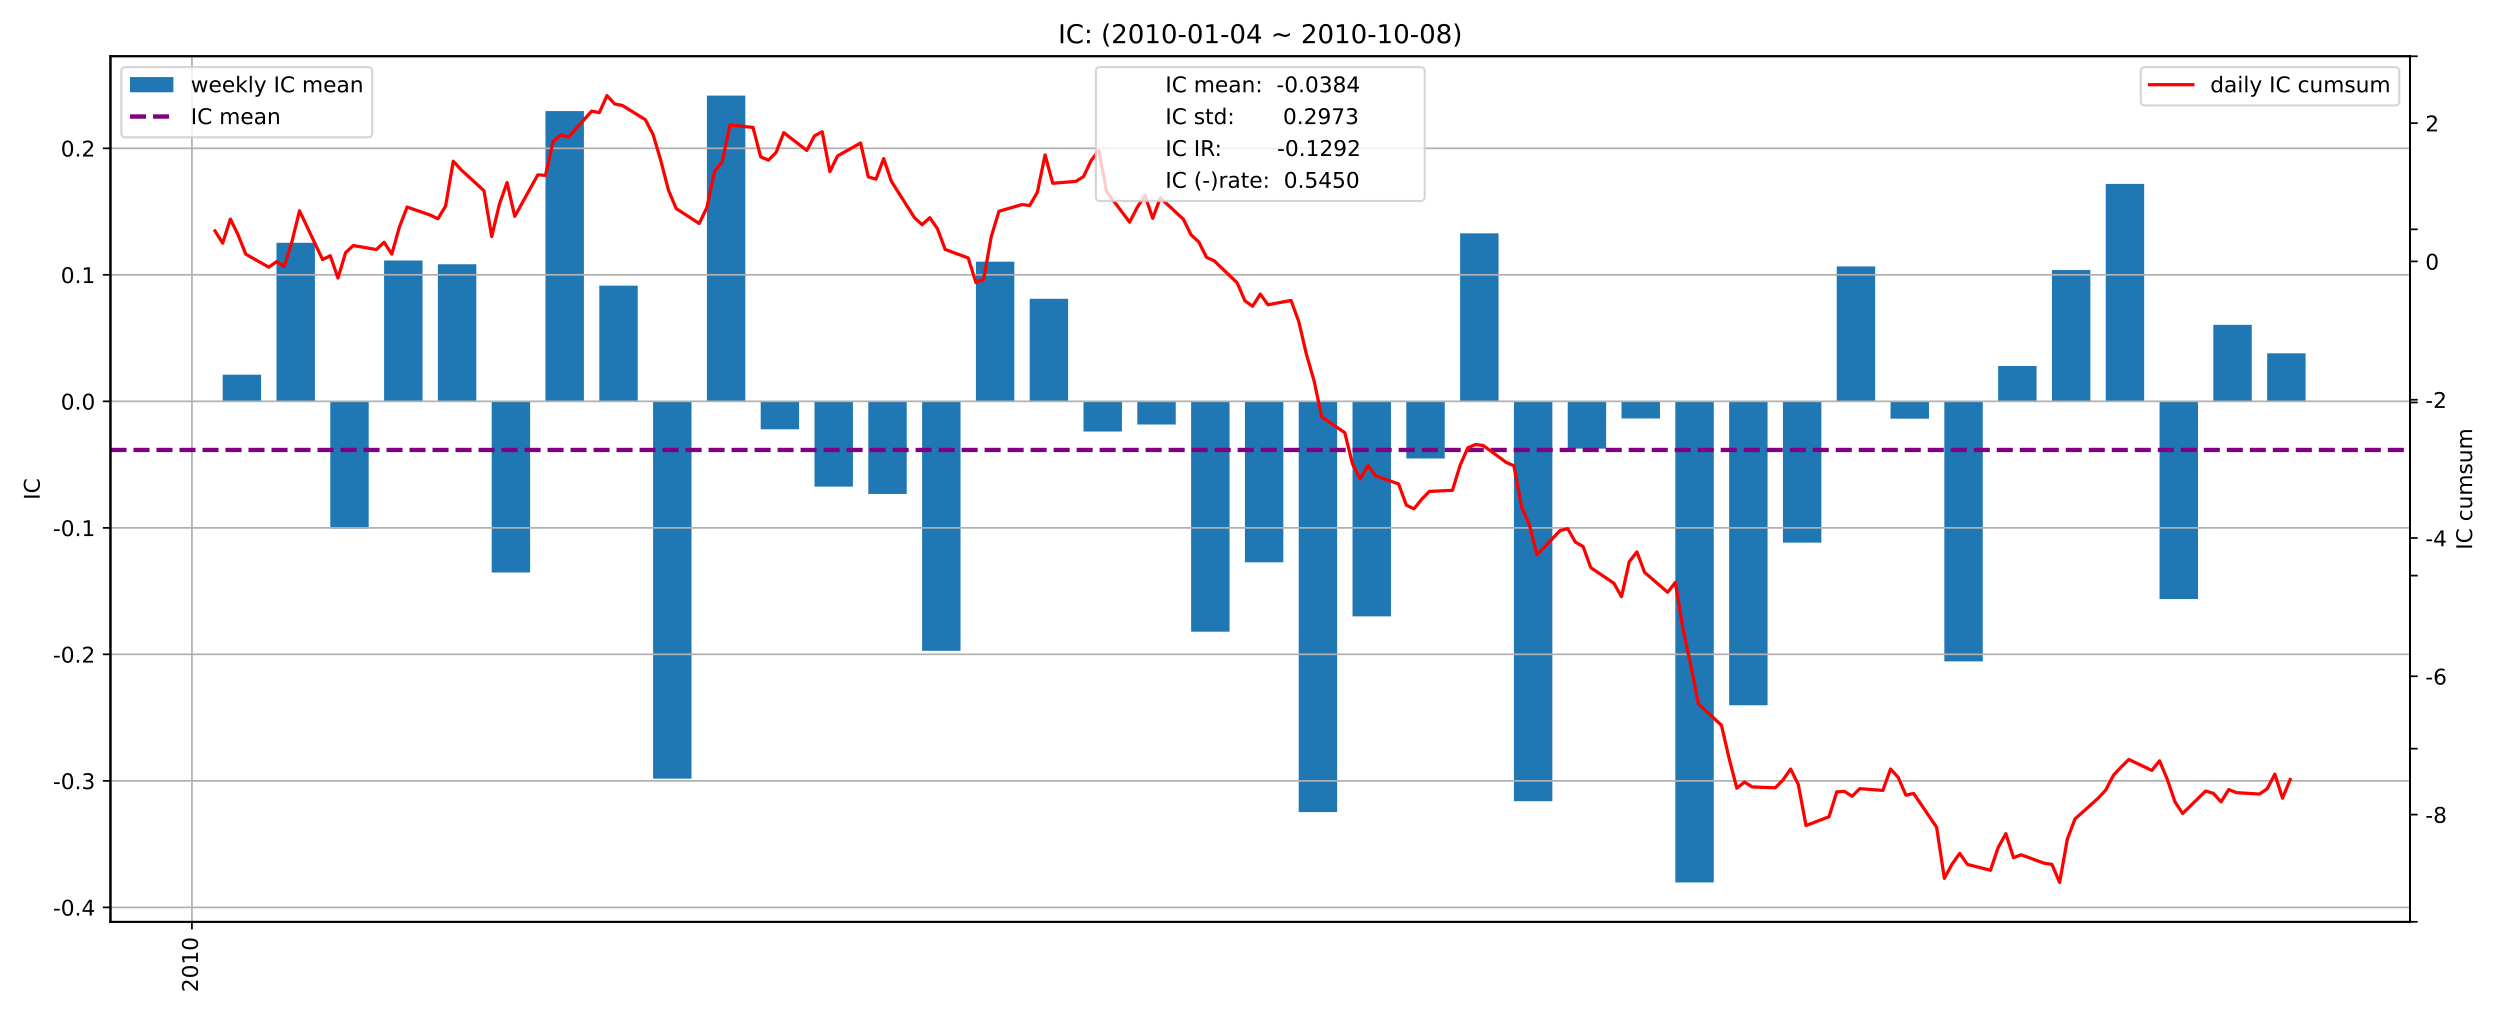 <?xml version="1.0" encoding="utf-8" standalone="no"?>
<!DOCTYPE svg PUBLIC "-//W3C//DTD SVG 1.1//EN"
  "http://www.w3.org/Graphics/SVG/1.1/DTD/svg11.dtd">
<!-- Created with matplotlib (https://matplotlib.org/) -->
<svg height="468pt" version="1.1" viewBox="0 0 1152 468" width="1152pt" xmlns="http://www.w3.org/2000/svg" xmlns:xlink="http://www.w3.org/1999/xlink">
 <defs>
  <style type="text/css">*{stroke-linecap:butt;stroke-linejoin:round;}</style>
 </defs>
 <g id="figure_1">
  <g id="patch_1">
   <path d="M 0 468 
L 1152 468 
L 1152 0 
L 0 0 
z
" style="fill:#ffffff;"/>
  </g>
  <g id="axes_1">
   <g id="patch_2">
    <path d="M 50.9 424.76 
L 1110.58 424.76 
L 1110.58 25.92 
L 50.9 25.92 
z
" style="fill:#ffffff;"/>
   </g>
   <g id="patch_3">
    <path clip-path="url(#p97eb5b0ac3)" d="M 120.318 184.936 
L 102.609 184.936 
L 102.609 172.659 
L 120.318 172.659 
z
" style="fill:#1f77b4;"/>
   </g>
   <g id="patch_4">
    <path clip-path="url(#p97eb5b0ac3)" d="M 145.11 184.936 
L 127.401 184.936 
L 127.401 111.87 
L 145.11 111.87 
z
" style="fill:#1f77b4;"/>
   </g>
   <g id="patch_5">
    <path clip-path="url(#p97eb5b0ac3)" d="M 169.901 184.936 
L 152.193 184.936 
L 152.193 243.511 
L 169.901 243.511 
z
" style="fill:#1f77b4;"/>
   </g>
   <g id="patch_6">
    <path clip-path="url(#p97eb5b0ac3)" d="M 194.693 184.936 
L 176.985 184.936 
L 176.985 120.041 
L 194.693 120.041 
z
" style="fill:#1f77b4;"/>
   </g>
   <g id="patch_7">
    <path clip-path="url(#p97eb5b0ac3)" d="M 219.485 184.936 
L 201.777 184.936 
L 201.777 121.772 
L 219.485 121.772 
z
" style="fill:#1f77b4;"/>
   </g>
   <g id="patch_8">
    <path clip-path="url(#p97eb5b0ac3)" d="M 244.277 184.936 
L 226.569 184.936 
L 226.569 263.806 
L 244.277 263.806 
z
" style="fill:#1f77b4;"/>
   </g>
   <g id="patch_9">
    <path clip-path="url(#p97eb5b0ac3)" d="M 269.069 184.936 
L 251.361 184.936 
L 251.361 51.189 
L 269.069 51.189 
z
" style="fill:#1f77b4;"/>
   </g>
   <g id="patch_10">
    <path clip-path="url(#p97eb5b0ac3)" d="M 293.861 184.936 
L 276.153 184.936 
L 276.153 131.631 
L 293.861 131.631 
z
" style="fill:#1f77b4;"/>
   </g>
   <g id="patch_11">
    <path clip-path="url(#p97eb5b0ac3)" d="M 318.653 184.936 
L 300.945 184.936 
L 300.945 358.804 
L 318.653 358.804 
z
" style="fill:#1f77b4;"/>
   </g>
   <g id="patch_12">
    <path clip-path="url(#p97eb5b0ac3)" d="M 343.445 184.936 
L 325.737 184.936 
L 325.737 44.049 
L 343.445 44.049 
z
" style="fill:#1f77b4;"/>
   </g>
   <g id="patch_13">
    <path clip-path="url(#p97eb5b0ac3)" d="M 368.237 184.936 
L 350.529 184.936 
L 350.529 197.827 
L 368.237 197.827 
z
" style="fill:#1f77b4;"/>
   </g>
   <g id="patch_14">
    <path clip-path="url(#p97eb5b0ac3)" d="M 393.029 184.936 
L 375.321 184.936 
L 375.321 224.232 
L 393.029 224.232 
z
" style="fill:#1f77b4;"/>
   </g>
   <g id="patch_15">
    <path clip-path="url(#p97eb5b0ac3)" d="M 417.821 184.936 
L 400.113 184.936 
L 400.113 227.617 
L 417.821 227.617 
z
" style="fill:#1f77b4;"/>
   </g>
   <g id="patch_16">
    <path clip-path="url(#p97eb5b0ac3)" d="M 442.613 184.936 
L 424.905 184.936 
L 424.905 299.898 
L 442.613 299.898 
z
" style="fill:#1f77b4;"/>
   </g>
   <g id="patch_17">
    <path clip-path="url(#p97eb5b0ac3)" d="M 467.405 184.936 
L 449.697 184.936 
L 449.697 120.578 
L 467.405 120.578 
z
" style="fill:#1f77b4;"/>
   </g>
   <g id="patch_18">
    <path clip-path="url(#p97eb5b0ac3)" d="M 492.197 184.936 
L 474.489 184.936 
L 474.489 137.675 
L 492.197 137.675 
z
" style="fill:#1f77b4;"/>
   </g>
   <g id="patch_19">
    <path clip-path="url(#p97eb5b0ac3)" d="M 516.989 184.936 
L 499.281 184.936 
L 499.281 198.848 
L 516.989 198.848 
z
" style="fill:#1f77b4;"/>
   </g>
   <g id="patch_20">
    <path clip-path="url(#p97eb5b0ac3)" d="M 541.781 184.936 
L 524.073 184.936 
L 524.073 195.608 
L 541.781 195.608 
z
" style="fill:#1f77b4;"/>
   </g>
   <g id="patch_21">
    <path clip-path="url(#p97eb5b0ac3)" d="M 566.573 184.936 
L 548.865 184.936 
L 548.865 291.085 
L 566.573 291.085 
z
" style="fill:#1f77b4;"/>
   </g>
   <g id="patch_22">
    <path clip-path="url(#p97eb5b0ac3)" d="M 591.365 184.936 
L 573.657 184.936 
L 573.657 259.104 
L 591.365 259.104 
z
" style="fill:#1f77b4;"/>
   </g>
   <g id="patch_23">
    <path clip-path="url(#p97eb5b0ac3)" d="M 616.157 184.936 
L 598.449 184.936 
L 598.449 374.206 
L 616.157 374.206 
z
" style="fill:#1f77b4;"/>
   </g>
   <g id="patch_24">
    <path clip-path="url(#p97eb5b0ac3)" d="M 640.949 184.936 
L 623.241 184.936 
L 623.241 284.025 
L 640.949 284.025 
z
" style="fill:#1f77b4;"/>
   </g>
   <g id="patch_25">
    <path clip-path="url(#p97eb5b0ac3)" d="M 665.741 184.936 
L 648.033 184.936 
L 648.033 211.272 
L 665.741 211.272 
z
" style="fill:#1f77b4;"/>
   </g>
   <g id="patch_26">
    <path clip-path="url(#p97eb5b0ac3)" d="M 690.533 184.936 
L 672.824 184.936 
L 672.824 107.521 
L 690.533 107.521 
z
" style="fill:#1f77b4;"/>
   </g>
   <g id="patch_27">
    <path clip-path="url(#p97eb5b0ac3)" d="M 715.325 184.936 
L 697.616 184.936 
L 697.616 369.194 
L 715.325 369.194 
z
" style="fill:#1f77b4;"/>
   </g>
   <g id="patch_28">
    <path clip-path="url(#p97eb5b0ac3)" d="M 740.117 184.936 
L 722.408 184.936 
L 722.408 206.725 
L 740.117 206.725 
z
" style="fill:#1f77b4;"/>
   </g>
   <g id="patch_29">
    <path clip-path="url(#p97eb5b0ac3)" d="M 764.909 184.936 
L 747.2 184.936 
L 747.2 192.835 
L 764.909 192.835 
z
" style="fill:#1f77b4;"/>
   </g>
   <g id="patch_30">
    <path clip-path="url(#p97eb5b0ac3)" d="M 789.701 184.936 
L 771.992 184.936 
L 771.992 406.631 
L 789.701 406.631 
z
" style="fill:#1f77b4;"/>
   </g>
   <g id="patch_31">
    <path clip-path="url(#p97eb5b0ac3)" d="M 814.493 184.936 
L 796.784 184.936 
L 796.784 324.985 
L 814.493 324.985 
z
" style="fill:#1f77b4;"/>
   </g>
   <g id="patch_32">
    <path clip-path="url(#p97eb5b0ac3)" d="M 839.285 184.936 
L 821.576 184.936 
L 821.576 250.039 
L 839.285 250.039 
z
" style="fill:#1f77b4;"/>
   </g>
   <g id="patch_33">
    <path clip-path="url(#p97eb5b0ac3)" d="M 864.077 184.936 
L 846.368 184.936 
L 846.368 122.764 
L 864.077 122.764 
z
" style="fill:#1f77b4;"/>
   </g>
   <g id="patch_34">
    <path clip-path="url(#p97eb5b0ac3)" d="M 888.869 184.936 
L 871.16 184.936 
L 871.16 192.921 
L 888.869 192.921 
z
" style="fill:#1f77b4;"/>
   </g>
   <g id="patch_35">
    <path clip-path="url(#p97eb5b0ac3)" d="M 913.661 184.936 
L 895.952 184.936 
L 895.952 304.764 
L 913.661 304.764 
z
" style="fill:#1f77b4;"/>
   </g>
   <g id="patch_36">
    <path clip-path="url(#p97eb5b0ac3)" d="M 938.453 184.936 
L 920.744 184.936 
L 920.744 168.657 
L 938.453 168.657 
z
" style="fill:#1f77b4;"/>
   </g>
   <g id="patch_37">
    <path clip-path="url(#p97eb5b0ac3)" d="M 963.245 184.936 
L 945.536 184.936 
L 945.536 124.438 
L 963.245 124.438 
z
" style="fill:#1f77b4;"/>
   </g>
   <g id="patch_38">
    <path clip-path="url(#p97eb5b0ac3)" d="M 988.037 184.936 
L 970.328 184.936 
L 970.328 84.745 
L 988.037 84.745 
z
" style="fill:#1f77b4;"/>
   </g>
   <g id="patch_39">
    <path clip-path="url(#p97eb5b0ac3)" d="M 1012.829 184.936 
L 995.12 184.936 
L 995.12 276.047 
L 1012.829 276.047 
z
" style="fill:#1f77b4;"/>
   </g>
   <g id="patch_40">
    <path clip-path="url(#p97eb5b0ac3)" d="M 1037.621 184.936 
L 1019.912 184.936 
L 1019.912 149.686 
L 1037.621 149.686 
z
" style="fill:#1f77b4;"/>
   </g>
   <g id="patch_41">
    <path clip-path="url(#p97eb5b0ac3)" d="M 1062.413 184.936 
L 1044.704 184.936 
L 1044.704 162.81 
L 1062.413 162.81 
z
" style="fill:#1f77b4;"/>
   </g>
   <g id="patch_42">
    <path clip-path="url(#p97eb5b0ac3)" d="M 0 0 
z
" style="fill:#1f77b4;"/>
   </g>
   <g id="matplotlib.axis_1">
    <g id="xtick_1">
     <g id="line2d_1">
      <path clip-path="url(#p97eb5b0ac3)" d="M 88.442 424.76 
L 88.442 25.92 
" style="fill:none;stroke:#b0b0b0;stroke-linecap:square;stroke-width:0.8;"/>
     </g>
     <g id="line2d_2">
      <defs>
       <path d="M 0 0 
L 0 3.5 
" id="m6036a6a025" style="stroke:#000000;stroke-width:0.8;"/>
      </defs>
      <g>
       <use style="stroke:#000000;stroke-width:0.8;" x="88.442" xlink:href="#m6036a6a025" y="424.76"/>
      </g>
     </g>
     <g id="text_1">
      <!-- 2010 -->
      <g transform="translate(91.202 457.21)rotate(-90)scale(0.1 -0.1)">
       <defs>
        <path d="M 19.188 8.297 
L 53.609 8.297 
L 53.609 0 
L 7.328 0 
L 7.328 8.297 
Q 12.938 14.109 22.625 23.891 
Q 32.328 33.688 34.812 36.531 
Q 39.547 41.844 41.422 45.531 
Q 43.312 49.219 43.312 52.781 
Q 43.312 58.594 39.234 62.25 
Q 35.156 65.922 28.609 65.922 
Q 23.969 65.922 18.812 64.312 
Q 13.672 62.703 7.812 59.422 
L 7.812 69.391 
Q 13.766 71.781 18.938 73 
Q 24.125 74.219 28.422 74.219 
Q 39.75 74.219 46.484 68.547 
Q 53.219 62.891 53.219 53.422 
Q 53.219 48.922 51.531 44.891 
Q 49.859 40.875 45.406 35.406 
Q 44.188 33.984 37.641 27.219 
Q 31.109 20.453 19.188 8.297 
z
" id="DejaVuSans-50"/>
        <path d="M 31.781 66.406 
Q 24.172 66.406 20.328 58.906 
Q 16.5 51.422 16.5 36.375 
Q 16.5 21.391 20.328 13.891 
Q 24.172 6.391 31.781 6.391 
Q 39.453 6.391 43.281 13.891 
Q 47.125 21.391 47.125 36.375 
Q 47.125 51.422 43.281 58.906 
Q 39.453 66.406 31.781 66.406 
z
M 31.781 74.219 
Q 44.047 74.219 50.516 64.516 
Q 56.984 54.828 56.984 36.375 
Q 56.984 17.969 50.516 8.266 
Q 44.047 -1.422 31.781 -1.422 
Q 19.531 -1.422 13.062 8.266 
Q 6.594 17.969 6.594 36.375 
Q 6.594 54.828 13.062 64.516 
Q 19.531 74.219 31.781 74.219 
z
" id="DejaVuSans-48"/>
        <path d="M 12.406 8.297 
L 28.516 8.297 
L 28.516 63.922 
L 10.984 60.406 
L 10.984 69.391 
L 28.422 72.906 
L 38.281 72.906 
L 38.281 8.297 
L 54.391 8.297 
L 54.391 0 
L 12.406 0 
z
" id="DejaVuSans-49"/>
       </defs>
       <use xlink:href="#DejaVuSans-50"/>
       <use x="63.623" xlink:href="#DejaVuSans-48"/>
       <use x="127.246" xlink:href="#DejaVuSans-49"/>
       <use x="190.869" xlink:href="#DejaVuSans-48"/>
      </g>
     </g>
    </g>
   </g>
   <g id="matplotlib.axis_2">
    <g id="ytick_1">
     <g id="line2d_3">
      <path clip-path="url(#p97eb5b0ac3)" d="M 50.9 418.121 
L 1110.58 418.121 
" style="fill:none;stroke:#b0b0b0;stroke-linecap:square;stroke-width:0.8;"/>
     </g>
     <g id="line2d_4">
      <defs>
       <path d="M 0 0 
L -3.5 0 
" id="m0043527ade" style="stroke:#000000;stroke-width:0.8;"/>
      </defs>
      <g>
       <use style="stroke:#000000;stroke-width:0.8;" x="50.9" xlink:href="#m0043527ade" y="418.121"/>
      </g>
     </g>
     <g id="text_2">
      <!-- -0.4 -->
      <g transform="translate(24.389 421.92)scale(0.1 -0.1)">
       <defs>
        <path d="M 4.891 31.391 
L 31.203 31.391 
L 31.203 23.391 
L 4.891 23.391 
z
" id="DejaVuSans-45"/>
        <path d="M 10.688 12.406 
L 21 12.406 
L 21 0 
L 10.688 0 
z
" id="DejaVuSans-46"/>
        <path d="M 37.797 64.312 
L 12.891 25.391 
L 37.797 25.391 
z
M 35.203 72.906 
L 47.609 72.906 
L 47.609 25.391 
L 58.016 25.391 
L 58.016 17.188 
L 47.609 17.188 
L 47.609 0 
L 37.797 0 
L 37.797 17.188 
L 4.891 17.188 
L 4.891 26.703 
z
" id="DejaVuSans-52"/>
       </defs>
       <use xlink:href="#DejaVuSans-45"/>
       <use x="36.084" xlink:href="#DejaVuSans-48"/>
       <use x="99.707" xlink:href="#DejaVuSans-46"/>
       <use x="131.494" xlink:href="#DejaVuSans-52"/>
      </g>
     </g>
    </g>
    <g id="ytick_2">
     <g id="line2d_5">
      <path clip-path="url(#p97eb5b0ac3)" d="M 50.9 359.825 
L 1110.58 359.825 
" style="fill:none;stroke:#b0b0b0;stroke-linecap:square;stroke-width:0.8;"/>
     </g>
     <g id="line2d_6">
      <g>
       <use style="stroke:#000000;stroke-width:0.8;" x="50.9" xlink:href="#m0043527ade" y="359.825"/>
      </g>
     </g>
     <g id="text_3">
      <!-- -0.3 -->
      <g transform="translate(24.389 363.624)scale(0.1 -0.1)">
       <defs>
        <path d="M 40.578 39.312 
Q 47.656 37.797 51.625 33 
Q 55.609 28.219 55.609 21.188 
Q 55.609 10.406 48.188 4.484 
Q 40.766 -1.422 27.094 -1.422 
Q 22.516 -1.422 17.656 -0.516 
Q 12.797 0.391 7.625 2.203 
L 7.625 11.719 
Q 11.719 9.328 16.594 8.109 
Q 21.484 6.891 26.812 6.891 
Q 36.078 6.891 40.938 10.547 
Q 45.797 14.203 45.797 21.188 
Q 45.797 27.641 41.281 31.266 
Q 36.766 34.906 28.719 34.906 
L 20.219 34.906 
L 20.219 43.016 
L 29.109 43.016 
Q 36.375 43.016 40.234 45.922 
Q 44.094 48.828 44.094 54.297 
Q 44.094 59.906 40.109 62.906 
Q 36.141 65.922 28.719 65.922 
Q 24.656 65.922 20.016 65.031 
Q 15.375 64.156 9.812 62.312 
L 9.812 71.094 
Q 15.438 72.656 20.344 73.438 
Q 25.25 74.219 29.594 74.219 
Q 40.828 74.219 47.359 69.109 
Q 53.906 64.016 53.906 55.328 
Q 53.906 49.266 50.438 45.094 
Q 46.969 40.922 40.578 39.312 
z
" id="DejaVuSans-51"/>
       </defs>
       <use xlink:href="#DejaVuSans-45"/>
       <use x="36.084" xlink:href="#DejaVuSans-48"/>
       <use x="99.707" xlink:href="#DejaVuSans-46"/>
       <use x="131.494" xlink:href="#DejaVuSans-51"/>
      </g>
     </g>
    </g>
    <g id="ytick_3">
     <g id="line2d_7">
      <path clip-path="url(#p97eb5b0ac3)" d="M 50.9 301.528 
L 1110.58 301.528 
" style="fill:none;stroke:#b0b0b0;stroke-linecap:square;stroke-width:0.8;"/>
     </g>
     <g id="line2d_8">
      <g>
       <use style="stroke:#000000;stroke-width:0.8;" x="50.9" xlink:href="#m0043527ade" y="301.528"/>
      </g>
     </g>
     <g id="text_4">
      <!-- -0.2 -->
      <g transform="translate(24.389 305.328)scale(0.1 -0.1)">
       <use xlink:href="#DejaVuSans-45"/>
       <use x="36.084" xlink:href="#DejaVuSans-48"/>
       <use x="99.707" xlink:href="#DejaVuSans-46"/>
       <use x="131.494" xlink:href="#DejaVuSans-50"/>
      </g>
     </g>
    </g>
    <g id="ytick_4">
     <g id="line2d_9">
      <path clip-path="url(#p97eb5b0ac3)" d="M 50.9 243.232 
L 1110.58 243.232 
" style="fill:none;stroke:#b0b0b0;stroke-linecap:square;stroke-width:0.8;"/>
     </g>
     <g id="line2d_10">
      <g>
       <use style="stroke:#000000;stroke-width:0.8;" x="50.9" xlink:href="#m0043527ade" y="243.232"/>
      </g>
     </g>
     <g id="text_5">
      <!-- -0.1 -->
      <g transform="translate(24.389 247.031)scale(0.1 -0.1)">
       <use xlink:href="#DejaVuSans-45"/>
       <use x="36.084" xlink:href="#DejaVuSans-48"/>
       <use x="99.707" xlink:href="#DejaVuSans-46"/>
       <use x="131.494" xlink:href="#DejaVuSans-49"/>
      </g>
     </g>
    </g>
    <g id="ytick_5">
     <g id="line2d_11">
      <path clip-path="url(#p97eb5b0ac3)" d="M 50.9 184.936 
L 1110.58 184.936 
" style="fill:none;stroke:#b0b0b0;stroke-linecap:square;stroke-width:0.8;"/>
     </g>
     <g id="line2d_12">
      <g>
       <use style="stroke:#000000;stroke-width:0.8;" x="50.9" xlink:href="#m0043527ade" y="184.936"/>
      </g>
     </g>
     <g id="text_6">
      <!-- 0.0 -->
      <g transform="translate(27.997 188.735)scale(0.1 -0.1)">
       <use xlink:href="#DejaVuSans-48"/>
       <use x="63.623" xlink:href="#DejaVuSans-46"/>
       <use x="95.41" xlink:href="#DejaVuSans-48"/>
      </g>
     </g>
    </g>
    <g id="ytick_6">
     <g id="line2d_13">
      <path clip-path="url(#p97eb5b0ac3)" d="M 50.9 126.639 
L 1110.58 126.639 
" style="fill:none;stroke:#b0b0b0;stroke-linecap:square;stroke-width:0.8;"/>
     </g>
     <g id="line2d_14">
      <g>
       <use style="stroke:#000000;stroke-width:0.8;" x="50.9" xlink:href="#m0043527ade" y="126.639"/>
      </g>
     </g>
     <g id="text_7">
      <!-- 0.1 -->
      <g transform="translate(27.997 130.439)scale(0.1 -0.1)">
       <use xlink:href="#DejaVuSans-48"/>
       <use x="63.623" xlink:href="#DejaVuSans-46"/>
       <use x="95.41" xlink:href="#DejaVuSans-49"/>
      </g>
     </g>
    </g>
    <g id="ytick_7">
     <g id="line2d_15">
      <path clip-path="url(#p97eb5b0ac3)" d="M 50.9 68.343 
L 1110.58 68.343 
" style="fill:none;stroke:#b0b0b0;stroke-linecap:square;stroke-width:0.8;"/>
     </g>
     <g id="line2d_16">
      <g>
       <use style="stroke:#000000;stroke-width:0.8;" x="50.9" xlink:href="#m0043527ade" y="68.343"/>
      </g>
     </g>
     <g id="text_8">
      <!-- 0.2 -->
      <g transform="translate(27.997 72.142)scale(0.1 -0.1)">
       <use xlink:href="#DejaVuSans-48"/>
       <use x="63.623" xlink:href="#DejaVuSans-46"/>
       <use x="95.41" xlink:href="#DejaVuSans-50"/>
      </g>
     </g>
    </g>
    <g id="text_9">
     <!-- IC -->
     <g transform="translate(18.309 230.306)rotate(-90)scale(0.1 -0.1)">
      <defs>
       <path d="M 9.812 72.906 
L 19.672 72.906 
L 19.672 0 
L 9.812 0 
z
" id="DejaVuSans-73"/>
       <path d="M 64.406 67.281 
L 64.406 56.891 
Q 59.422 61.531 53.781 63.812 
Q 48.141 66.109 41.797 66.109 
Q 29.297 66.109 22.656 58.469 
Q 16.016 50.828 16.016 36.375 
Q 16.016 21.969 22.656 14.328 
Q 29.297 6.688 41.797 6.688 
Q 48.141 6.688 53.781 8.984 
Q 59.422 11.281 64.406 15.922 
L 64.406 5.609 
Q 59.234 2.094 53.438 0.328 
Q 47.656 -1.422 41.219 -1.422 
Q 24.656 -1.422 15.125 8.703 
Q 5.609 18.844 5.609 36.375 
Q 5.609 53.953 15.125 64.078 
Q 24.656 74.219 41.219 74.219 
Q 47.75 74.219 53.531 72.484 
Q 59.328 70.75 64.406 67.281 
z
" id="DejaVuSans-67"/>
      </defs>
      <use xlink:href="#DejaVuSans-73"/>
      <use x="29.492" xlink:href="#DejaVuSans-67"/>
     </g>
    </g>
   </g>
   <g id="line2d_17">
    <path clip-path="url(#p97eb5b0ac3)" d="M 50.9 207.335 
L 1110.58 207.335 
" style="fill:none;stroke:#800080;stroke-dasharray:7.4,3.2;stroke-dashoffset:0;stroke-width:2;"/>
   </g>
   <g id="patch_43">
    <path d="M 50.9 424.76 
L 50.9 25.92 
" style="fill:none;stroke:#000000;stroke-linecap:square;stroke-linejoin:miter;stroke-width:0.8;"/>
   </g>
   <g id="patch_44">
    <path d="M 1110.58 424.76 
L 1110.58 25.92 
" style="fill:none;stroke:#000000;stroke-linecap:square;stroke-linejoin:miter;stroke-width:0.8;"/>
   </g>
   <g id="patch_45">
    <path d="M 50.9 424.76 
L 1110.58 424.76 
" style="fill:none;stroke:#000000;stroke-linecap:square;stroke-linejoin:miter;stroke-width:0.8;"/>
   </g>
   <g id="patch_46">
    <path d="M 50.9 25.92 
L 1110.58 25.92 
" style="fill:none;stroke:#000000;stroke-linecap:square;stroke-linejoin:miter;stroke-width:0.8;"/>
   </g>
   <g id="legend_1">
    <g id="patch_47">
     <path d="M 57.9 63.276 
L 169.52 63.276 
Q 171.52 63.276 171.52 61.276 
L 171.52 32.92 
Q 171.52 30.92 169.52 30.92 
L 57.9 30.92 
Q 55.9 30.92 55.9 32.92 
L 55.9 61.276 
Q 55.9 63.276 57.9 63.276 
z
" style="fill:#ffffff;opacity:0.8;stroke:#cccccc;stroke-linejoin:miter;"/>
    </g>
    <g id="patch_48">
     <path d="M 59.9 42.518 
L 79.9 42.518 
L 79.9 35.518 
L 59.9 35.518 
z
" style="fill:#1f77b4;"/>
    </g>
    <g id="text_10">
     <!-- weekly IC mean -->
     <g transform="translate(87.9 42.518)scale(0.1 -0.1)">
      <defs>
       <path d="M 4.203 54.688 
L 13.188 54.688 
L 24.422 12.016 
L 35.594 54.688 
L 46.188 54.688 
L 57.422 12.016 
L 68.609 54.688 
L 77.594 54.688 
L 63.281 0 
L 52.688 0 
L 40.922 44.828 
L 29.109 0 
L 18.5 0 
z
" id="DejaVuSans-119"/>
       <path d="M 56.203 29.594 
L 56.203 25.203 
L 14.891 25.203 
Q 15.484 15.922 20.484 11.062 
Q 25.484 6.203 34.422 6.203 
Q 39.594 6.203 44.453 7.469 
Q 49.312 8.734 54.109 11.281 
L 54.109 2.781 
Q 49.266 0.734 44.188 -0.344 
Q 39.109 -1.422 33.891 -1.422 
Q 20.797 -1.422 13.156 6.188 
Q 5.516 13.812 5.516 26.812 
Q 5.516 40.234 12.766 48.109 
Q 20.016 56 32.328 56 
Q 43.359 56 49.781 48.891 
Q 56.203 41.797 56.203 29.594 
z
M 47.219 32.234 
Q 47.125 39.594 43.094 43.984 
Q 39.062 48.391 32.422 48.391 
Q 24.906 48.391 20.391 44.141 
Q 15.875 39.891 15.188 32.172 
z
" id="DejaVuSans-101"/>
       <path d="M 9.078 75.984 
L 18.109 75.984 
L 18.109 31.109 
L 44.922 54.688 
L 56.391 54.688 
L 27.391 29.109 
L 57.625 0 
L 45.906 0 
L 18.109 26.703 
L 18.109 0 
L 9.078 0 
z
" id="DejaVuSans-107"/>
       <path d="M 9.422 75.984 
L 18.406 75.984 
L 18.406 0 
L 9.422 0 
z
" id="DejaVuSans-108"/>
       <path d="M 32.172 -5.078 
Q 28.375 -14.844 24.75 -17.812 
Q 21.141 -20.797 15.094 -20.797 
L 7.906 -20.797 
L 7.906 -13.281 
L 13.188 -13.281 
Q 16.891 -13.281 18.938 -11.516 
Q 21 -9.766 23.484 -3.219 
L 25.094 0.875 
L 2.984 54.688 
L 12.5 54.688 
L 29.594 11.922 
L 46.688 54.688 
L 56.203 54.688 
z
" id="DejaVuSans-121"/>
       <path id="DejaVuSans-32"/>
       <path d="M 52 44.188 
Q 55.375 50.25 60.062 53.125 
Q 64.75 56 71.094 56 
Q 79.641 56 84.281 50.016 
Q 88.922 44.047 88.922 33.016 
L 88.922 0 
L 79.891 0 
L 79.891 32.719 
Q 79.891 40.578 77.094 44.375 
Q 74.312 48.188 68.609 48.188 
Q 61.625 48.188 57.562 43.547 
Q 53.516 38.922 53.516 30.906 
L 53.516 0 
L 44.484 0 
L 44.484 32.719 
Q 44.484 40.625 41.703 44.406 
Q 38.922 48.188 33.109 48.188 
Q 26.219 48.188 22.156 43.531 
Q 18.109 38.875 18.109 30.906 
L 18.109 0 
L 9.078 0 
L 9.078 54.688 
L 18.109 54.688 
L 18.109 46.188 
Q 21.188 51.219 25.484 53.609 
Q 29.781 56 35.688 56 
Q 41.656 56 45.828 52.969 
Q 50 49.953 52 44.188 
z
" id="DejaVuSans-109"/>
       <path d="M 34.281 27.484 
Q 23.391 27.484 19.188 25 
Q 14.984 22.516 14.984 16.5 
Q 14.984 11.719 18.141 8.906 
Q 21.297 6.109 26.703 6.109 
Q 34.188 6.109 38.703 11.406 
Q 43.219 16.703 43.219 25.484 
L 43.219 27.484 
z
M 52.203 31.203 
L 52.203 0 
L 43.219 0 
L 43.219 8.297 
Q 40.141 3.328 35.547 0.953 
Q 30.953 -1.422 24.312 -1.422 
Q 15.922 -1.422 10.953 3.297 
Q 6 8.016 6 15.922 
Q 6 25.141 12.172 29.828 
Q 18.359 34.516 30.609 34.516 
L 43.219 34.516 
L 43.219 35.406 
Q 43.219 41.609 39.141 45 
Q 35.062 48.391 27.688 48.391 
Q 23 48.391 18.547 47.266 
Q 14.109 46.141 10.016 43.891 
L 10.016 52.203 
Q 14.938 54.109 19.578 55.047 
Q 24.219 56 28.609 56 
Q 40.484 56 46.344 49.844 
Q 52.203 43.703 52.203 31.203 
z
" id="DejaVuSans-97"/>
       <path d="M 54.891 33.016 
L 54.891 0 
L 45.906 0 
L 45.906 32.719 
Q 45.906 40.484 42.875 44.328 
Q 39.844 48.188 33.797 48.188 
Q 26.516 48.188 22.312 43.547 
Q 18.109 38.922 18.109 30.906 
L 18.109 0 
L 9.078 0 
L 9.078 54.688 
L 18.109 54.688 
L 18.109 46.188 
Q 21.344 51.125 25.703 53.562 
Q 30.078 56 35.797 56 
Q 45.219 56 50.047 50.172 
Q 54.891 44.344 54.891 33.016 
z
" id="DejaVuSans-110"/>
      </defs>
      <use xlink:href="#DejaVuSans-119"/>
      <use x="81.787" xlink:href="#DejaVuSans-101"/>
      <use x="143.311" xlink:href="#DejaVuSans-101"/>
      <use x="204.834" xlink:href="#DejaVuSans-107"/>
      <use x="262.744" xlink:href="#DejaVuSans-108"/>
      <use x="290.527" xlink:href="#DejaVuSans-121"/>
      <use x="349.707" xlink:href="#DejaVuSans-32"/>
      <use x="381.494" xlink:href="#DejaVuSans-73"/>
      <use x="410.986" xlink:href="#DejaVuSans-67"/>
      <use x="480.811" xlink:href="#DejaVuSans-32"/>
      <use x="512.598" xlink:href="#DejaVuSans-109"/>
      <use x="610.01" xlink:href="#DejaVuSans-101"/>
      <use x="671.533" xlink:href="#DejaVuSans-97"/>
      <use x="732.812" xlink:href="#DejaVuSans-110"/>
     </g>
    </g>
    <g id="line2d_18">
     <path d="M 59.9 53.697 
L 79.9 53.697 
" style="fill:none;stroke:#800080;stroke-dasharray:7.4,3.2;stroke-dashoffset:0;stroke-width:2;"/>
    </g>
    <g id="line2d_19"/>
    <g id="text_11">
     <!-- IC mean -->
     <g transform="translate(87.9 57.197)scale(0.1 -0.1)">
      <use xlink:href="#DejaVuSans-73"/>
      <use x="29.492" xlink:href="#DejaVuSans-67"/>
      <use x="99.316" xlink:href="#DejaVuSans-32"/>
      <use x="131.104" xlink:href="#DejaVuSans-109"/>
      <use x="228.516" xlink:href="#DejaVuSans-101"/>
      <use x="290.039" xlink:href="#DejaVuSans-97"/>
      <use x="351.318" xlink:href="#DejaVuSans-110"/>
     </g>
    </g>
   </g>
  </g>
  <g id="axes_2">
   <g id="matplotlib.axis_3">
    <g id="ytick_8">
     <g id="line2d_20">
      <defs>
       <path d="M 0 0 
L 3.5 0 
" id="mae4e36aa4b" style="stroke:#000000;stroke-width:0.8;"/>
      </defs>
      <g>
       <use style="stroke:#000000;stroke-width:0.8;" x="1110.58" xlink:href="#mae4e36aa4b" y="375.364"/>
      </g>
     </g>
     <g id="text_12">
      <!-- -8 -->
      <g transform="translate(1117.58 379.163)scale(0.1 -0.1)">
       <defs>
        <path d="M 31.781 34.625 
Q 24.75 34.625 20.719 30.859 
Q 16.703 27.094 16.703 20.516 
Q 16.703 13.922 20.719 10.156 
Q 24.75 6.391 31.781 6.391 
Q 38.812 6.391 42.859 10.172 
Q 46.922 13.969 46.922 20.516 
Q 46.922 27.094 42.891 30.859 
Q 38.875 34.625 31.781 34.625 
z
M 21.922 38.812 
Q 15.578 40.375 12.031 44.719 
Q 8.5 49.078 8.5 55.328 
Q 8.5 64.062 14.719 69.141 
Q 20.953 74.219 31.781 74.219 
Q 42.672 74.219 48.875 69.141 
Q 55.078 64.062 55.078 55.328 
Q 55.078 49.078 51.531 44.719 
Q 48 40.375 41.703 38.812 
Q 48.828 37.156 52.797 32.312 
Q 56.781 27.484 56.781 20.516 
Q 56.781 9.906 50.312 4.234 
Q 43.844 -1.422 31.781 -1.422 
Q 19.734 -1.422 13.25 4.234 
Q 6.781 9.906 6.781 20.516 
Q 6.781 27.484 10.781 32.312 
Q 14.797 37.156 21.922 38.812 
z
M 18.312 54.391 
Q 18.312 48.734 21.844 45.562 
Q 25.391 42.391 31.781 42.391 
Q 38.141 42.391 41.719 45.562 
Q 45.312 48.734 45.312 54.391 
Q 45.312 60.062 41.719 63.234 
Q 38.141 66.406 31.781 66.406 
Q 25.391 66.406 21.844 63.234 
Q 18.312 60.062 18.312 54.391 
z
" id="DejaVuSans-56"/>
       </defs>
       <use xlink:href="#DejaVuSans-45"/>
       <use x="36.084" xlink:href="#DejaVuSans-56"/>
      </g>
     </g>
    </g>
    <g id="ytick_9">
     <g id="line2d_21">
      <g>
       <use style="stroke:#000000;stroke-width:0.8;" x="1110.58" xlink:href="#mae4e36aa4b" y="311.638"/>
      </g>
     </g>
     <g id="text_13">
      <!-- -6 -->
      <g transform="translate(1117.58 315.438)scale(0.1 -0.1)">
       <defs>
        <path d="M 33.016 40.375 
Q 26.375 40.375 22.484 35.828 
Q 18.609 31.297 18.609 23.391 
Q 18.609 15.531 22.484 10.953 
Q 26.375 6.391 33.016 6.391 
Q 39.656 6.391 43.531 10.953 
Q 47.406 15.531 47.406 23.391 
Q 47.406 31.297 43.531 35.828 
Q 39.656 40.375 33.016 40.375 
z
M 52.594 71.297 
L 52.594 62.312 
Q 48.875 64.062 45.094 64.984 
Q 41.312 65.922 37.594 65.922 
Q 27.828 65.922 22.672 59.328 
Q 17.531 52.734 16.797 39.406 
Q 19.672 43.656 24.016 45.922 
Q 28.375 48.188 33.594 48.188 
Q 44.578 48.188 50.953 41.516 
Q 57.328 34.859 57.328 23.391 
Q 57.328 12.156 50.688 5.359 
Q 44.047 -1.422 33.016 -1.422 
Q 20.359 -1.422 13.672 8.266 
Q 6.984 17.969 6.984 36.375 
Q 6.984 53.656 15.188 63.938 
Q 23.391 74.219 37.203 74.219 
Q 40.922 74.219 44.703 73.484 
Q 48.484 72.75 52.594 71.297 
z
" id="DejaVuSans-54"/>
       </defs>
       <use xlink:href="#DejaVuSans-45"/>
       <use x="36.084" xlink:href="#DejaVuSans-54"/>
      </g>
     </g>
    </g>
    <g id="ytick_10">
     <g id="line2d_22">
      <g>
       <use style="stroke:#000000;stroke-width:0.8;" x="1110.58" xlink:href="#mae4e36aa4b" y="247.913"/>
      </g>
     </g>
     <g id="text_14">
      <!-- -4 -->
      <g transform="translate(1117.58 251.712)scale(0.1 -0.1)">
       <use xlink:href="#DejaVuSans-45"/>
       <use x="36.084" xlink:href="#DejaVuSans-52"/>
      </g>
     </g>
    </g>
    <g id="ytick_11">
     <g id="line2d_23">
      <g>
       <use style="stroke:#000000;stroke-width:0.8;" x="1110.58" xlink:href="#mae4e36aa4b" y="184.188"/>
      </g>
     </g>
     <g id="text_15">
      <!-- -2 -->
      <g transform="translate(1117.58 187.987)scale(0.1 -0.1)">
       <use xlink:href="#DejaVuSans-45"/>
       <use x="36.084" xlink:href="#DejaVuSans-50"/>
      </g>
     </g>
    </g>
    <g id="ytick_12">
     <g id="line2d_24">
      <g>
       <use style="stroke:#000000;stroke-width:0.8;" x="1110.58" xlink:href="#mae4e36aa4b" y="120.463"/>
      </g>
     </g>
     <g id="text_16">
      <!-- 0 -->
      <g transform="translate(1117.58 124.262)scale(0.1 -0.1)">
       <use xlink:href="#DejaVuSans-48"/>
      </g>
     </g>
    </g>
    <g id="ytick_13">
     <g id="line2d_25">
      <g>
       <use style="stroke:#000000;stroke-width:0.8;" x="1110.58" xlink:href="#mae4e36aa4b" y="56.737"/>
      </g>
     </g>
     <g id="text_17">
      <!-- 2 -->
      <g transform="translate(1117.58 60.537)scale(0.1 -0.1)">
       <use xlink:href="#DejaVuSans-50"/>
      </g>
     </g>
    </g>
    <g id="text_18">
     <!-- IC cumsum -->
     <g transform="translate(1139.149 253.327)rotate(-90)scale(0.1 -0.1)">
      <defs>
       <path d="M 48.781 52.594 
L 48.781 44.188 
Q 44.969 46.297 41.141 47.344 
Q 37.312 48.391 33.406 48.391 
Q 24.656 48.391 19.812 42.844 
Q 14.984 37.312 14.984 27.297 
Q 14.984 17.281 19.812 11.734 
Q 24.656 6.203 33.406 6.203 
Q 37.312 6.203 41.141 7.25 
Q 44.969 8.297 48.781 10.406 
L 48.781 2.094 
Q 45.016 0.344 40.984 -0.531 
Q 36.969 -1.422 32.422 -1.422 
Q 20.062 -1.422 12.781 6.344 
Q 5.516 14.109 5.516 27.297 
Q 5.516 40.672 12.859 48.328 
Q 20.219 56 33.016 56 
Q 37.156 56 41.109 55.141 
Q 45.062 54.297 48.781 52.594 
z
" id="DejaVuSans-99"/>
       <path d="M 8.5 21.578 
L 8.5 54.688 
L 17.484 54.688 
L 17.484 21.922 
Q 17.484 14.156 20.5 10.266 
Q 23.531 6.391 29.594 6.391 
Q 36.859 6.391 41.078 11.031 
Q 45.312 15.672 45.312 23.688 
L 45.312 54.688 
L 54.297 54.688 
L 54.297 0 
L 45.312 0 
L 45.312 8.406 
Q 42.047 3.422 37.719 1 
Q 33.406 -1.422 27.688 -1.422 
Q 18.266 -1.422 13.375 4.438 
Q 8.5 10.297 8.5 21.578 
z
M 31.109 56 
z
" id="DejaVuSans-117"/>
       <path d="M 44.281 53.078 
L 44.281 44.578 
Q 40.484 46.531 36.375 47.5 
Q 32.281 48.484 27.875 48.484 
Q 21.188 48.484 17.844 46.438 
Q 14.5 44.391 14.5 40.281 
Q 14.5 37.156 16.891 35.375 
Q 19.281 33.594 26.516 31.984 
L 29.594 31.297 
Q 39.156 29.25 43.188 25.516 
Q 47.219 21.781 47.219 15.094 
Q 47.219 7.469 41.188 3.016 
Q 35.156 -1.422 24.609 -1.422 
Q 20.219 -1.422 15.453 -0.562 
Q 10.688 0.297 5.422 2 
L 5.422 11.281 
Q 10.406 8.688 15.234 7.391 
Q 20.062 6.109 24.812 6.109 
Q 31.156 6.109 34.562 8.281 
Q 37.984 10.453 37.984 14.406 
Q 37.984 18.062 35.516 20.016 
Q 33.062 21.969 24.703 23.781 
L 21.578 24.516 
Q 13.234 26.266 9.516 29.906 
Q 5.812 33.547 5.812 39.891 
Q 5.812 47.609 11.281 51.797 
Q 16.75 56 26.812 56 
Q 31.781 56 36.172 55.266 
Q 40.578 54.547 44.281 53.078 
z
" id="DejaVuSans-115"/>
      </defs>
      <use xlink:href="#DejaVuSans-73"/>
      <use x="29.492" xlink:href="#DejaVuSans-67"/>
      <use x="99.316" xlink:href="#DejaVuSans-32"/>
      <use x="131.104" xlink:href="#DejaVuSans-99"/>
      <use x="186.084" xlink:href="#DejaVuSans-117"/>
      <use x="249.463" xlink:href="#DejaVuSans-109"/>
      <use x="346.875" xlink:href="#DejaVuSans-115"/>
      <use x="398.975" xlink:href="#DejaVuSans-117"/>
      <use x="462.354" xlink:href="#DejaVuSans-109"/>
     </g>
    </g>
   </g>
   <g id="line2d_26">
    <path clip-path="url(#p97eb5b0ac3)" d="M 99.067 106.425 
L 102.609 112.038 
L 106.151 100.931 
L 109.692 108.176 
L 113.234 117.108 
L 123.859 123.131 
L 127.401 120.578 
L 130.943 122.822 
L 134.484 111.522 
L 138.026 97.14 
L 148.651 119.612 
L 152.193 117.827 
L 155.735 128.122 
L 159.276 116.387 
L 162.818 113.147 
L 173.443 115.001 
L 176.985 111.641 
L 180.527 117.083 
L 184.068 104.536 
L 187.61 95.413 
L 198.235 99.089 
L 201.777 100.801 
L 205.319 94.983 
L 208.86 74.287 
L 212.402 78.151 
L 223.027 87.897 
L 226.569 108.988 
L 230.111 94.191 
L 233.652 84.129 
L 237.194 99.705 
L 247.819 80.584 
L 251.361 80.788 
L 254.903 65.192 
L 258.444 62.193 
L 261.986 63.155 
L 272.611 51.221 
L 276.153 51.894 
L 279.695 44.049 
L 283.236 47.907 
L 286.778 48.588 
L 297.403 55.175 
L 300.945 62.026 
L 304.487 73.913 
L 308.028 87.629 
L 311.57 96.103 
L 322.195 102.982 
L 325.737 95.61 
L 329.279 78.939 
L 332.82 74.571 
L 336.362 57.601 
L 346.987 58.721 
L 350.529 72.286 
L 354.07 73.814 
L 357.612 70.263 
L 361.154 61.124 
L 371.779 69.319 
L 375.321 62.599 
L 378.862 60.707 
L 382.404 79.081 
L 385.946 71.863 
L 396.571 65.889 
L 400.113 81.501 
L 403.654 82.549 
L 407.196 73.08 
L 410.738 83.527 
L 421.363 100.277 
L 424.905 103.549 
L 428.446 100.323 
L 431.988 105.386 
L 435.53 114.944 
L 446.155 118.878 
L 449.697 130.203 
L 453.238 128.784 
L 456.78 108.982 
L 460.322 97.356 
L 470.947 94.256 
L 474.489 94.698 
L 478.03 88.552 
L 481.572 71.403 
L 485.114 84.441 
L 495.739 83.581 
L 499.281 81.384 
L 502.822 73.896 
L 506.364 69.39 
L 509.906 88.242 
L 520.531 102.388 
L 524.073 95.49 
L 527.614 90.032 
L 531.156 100.616 
L 534.698 91.159 
L 545.323 101.063 
L 548.865 108.25 
L 552.406 111.496 
L 555.948 118.565 
L 559.49 120.168 
L 570.115 130.357 
L 573.657 138.607 
L 577.198 141.127 
L 580.74 135.521 
L 584.282 140.437 
L 594.907 138.448 
L 598.449 148.114 
L 601.99 163.233 
L 605.532 175.56 
L 609.074 192.161 
L 619.699 199.399 
L 623.241 213.836 
L 626.782 220.68 
L 630.324 214.542 
L 633.866 219.24 
L 644.491 223.012 
L 648.033 232.79 
L 651.574 234.454 
L 655.116 230.057 
L 658.658 226.437 
L 669.283 225.946 
L 672.824 214.422 
L 676.366 206.347 
L 679.908 204.83 
L 683.45 205.281 
L 694.075 213.086 
L 697.616 214.621 
L 701.158 233.636 
L 704.7 241.663 
L 708.242 255.635 
L 718.867 244.498 
L 722.408 243.605 
L 725.95 249.82 
L 729.492 251.847 
L 733.034 261.59 
L 743.659 268.747 
L 747.2 274.966 
L 750.742 258.875 
L 754.284 254.319 
L 757.826 263.749 
L 768.451 272.93 
L 771.992 268.363 
L 775.534 289.921 
L 779.076 306.315 
L 782.618 324.334 
L 793.243 334.21 
L 796.784 349.506 
L 800.326 363.194 
L 803.868 360.39 
L 807.41 362.607 
L 818.035 363.031 
L 821.576 359.434 
L 825.118 354.37 
L 828.66 361.493 
L 832.201 380.398 
L 842.827 376.342 
L 846.368 364.882 
L 849.91 364.678 
L 853.452 366.938 
L 856.993 363.408 
L 867.619 364.217 
L 871.16 354.357 
L 874.702 358.226 
L 878.244 366.436 
L 881.785 365.59 
L 892.411 381.232 
L 895.952 404.746 
L 899.494 398.225 
L 903.036 393.248 
L 906.577 398.337 
L 917.203 401.007 
L 920.744 390.562 
L 924.286 384.156 
L 927.828 395.225 
L 931.369 393.888 
L 941.995 397.792 
L 945.536 398.296 
L 949.078 406.631 
L 952.62 386.708 
L 956.161 377.355 
L 966.787 367.875 
L 970.328 364.057 
L 973.87 357.232 
L 977.412 353.472 
L 980.953 349.975 
L 991.579 355.004 
L 995.12 350.595 
L 998.662 359.061 
L 1002.204 369.443 
L 1005.745 374.874 
L 1016.37 364.496 
L 1019.912 365.577 
L 1023.454 369.482 
L 1026.996 363.829 
L 1030.537 365.241 
L 1041.162 365.902 
L 1044.704 363.477 
L 1048.246 356.727 
L 1051.788 367.806 
L 1055.329 359.194 
L 1055.329 359.194 
" style="fill:none;stroke:#ff0000;stroke-linecap:square;stroke-width:1.5;"/>
   </g>
   <g id="patch_49">
    <path d="M 50.9 424.76 
L 50.9 25.92 
" style="fill:none;stroke:#000000;stroke-linecap:square;stroke-linejoin:miter;stroke-width:0.8;"/>
   </g>
   <g id="patch_50">
    <path d="M 1110.58 424.76 
L 1110.58 25.92 
" style="fill:none;stroke:#000000;stroke-linecap:square;stroke-linejoin:miter;stroke-width:0.8;"/>
   </g>
   <g id="patch_51">
    <path d="M 50.9 424.76 
L 1110.58 424.76 
" style="fill:none;stroke:#000000;stroke-linecap:square;stroke-linejoin:miter;stroke-width:0.8;"/>
   </g>
   <g id="patch_52">
    <path d="M 50.9 25.92 
L 1110.58 25.92 
" style="fill:none;stroke:#000000;stroke-linecap:square;stroke-linejoin:miter;stroke-width:0.8;"/>
   </g>
   <g id="legend_2">
    <g id="patch_53">
     <path d="M 988.475 48.598 
L 1103.58 48.598 
Q 1105.58 48.598 1105.58 46.598 
L 1105.58 32.92 
Q 1105.58 30.92 1103.58 30.92 
L 988.475 30.92 
Q 986.475 30.92 986.475 32.92 
L 986.475 46.598 
Q 986.475 48.598 988.475 48.598 
z
" style="fill:#ffffff;opacity:0.8;stroke:#cccccc;stroke-linejoin:miter;"/>
    </g>
    <g id="line2d_27">
     <path d="M 990.475 39.018 
L 1010.475 39.018 
" style="fill:none;stroke:#ff0000;stroke-linecap:square;stroke-width:1.5;"/>
    </g>
    <g id="line2d_28"/>
    <g id="text_19">
     <!-- daily IC cumsum -->
     <g transform="translate(1018.475 42.518)scale(0.1 -0.1)">
      <defs>
       <path d="M 45.406 46.391 
L 45.406 75.984 
L 54.391 75.984 
L 54.391 0 
L 45.406 0 
L 45.406 8.203 
Q 42.578 3.328 38.25 0.953 
Q 33.938 -1.422 27.875 -1.422 
Q 17.969 -1.422 11.734 6.484 
Q 5.516 14.406 5.516 27.297 
Q 5.516 40.188 11.734 48.094 
Q 17.969 56 27.875 56 
Q 33.938 56 38.25 53.625 
Q 42.578 51.266 45.406 46.391 
z
M 14.797 27.297 
Q 14.797 17.391 18.875 11.75 
Q 22.953 6.109 30.078 6.109 
Q 37.203 6.109 41.297 11.75 
Q 45.406 17.391 45.406 27.297 
Q 45.406 37.203 41.297 42.844 
Q 37.203 48.484 30.078 48.484 
Q 22.953 48.484 18.875 42.844 
Q 14.797 37.203 14.797 27.297 
z
" id="DejaVuSans-100"/>
       <path d="M 9.422 54.688 
L 18.406 54.688 
L 18.406 0 
L 9.422 0 
z
M 9.422 75.984 
L 18.406 75.984 
L 18.406 64.594 
L 9.422 64.594 
z
" id="DejaVuSans-105"/>
      </defs>
      <use xlink:href="#DejaVuSans-100"/>
      <use x="63.477" xlink:href="#DejaVuSans-97"/>
      <use x="124.756" xlink:href="#DejaVuSans-105"/>
      <use x="152.539" xlink:href="#DejaVuSans-108"/>
      <use x="180.322" xlink:href="#DejaVuSans-121"/>
      <use x="239.502" xlink:href="#DejaVuSans-32"/>
      <use x="271.289" xlink:href="#DejaVuSans-73"/>
      <use x="300.781" xlink:href="#DejaVuSans-67"/>
      <use x="370.605" xlink:href="#DejaVuSans-32"/>
      <use x="402.393" xlink:href="#DejaVuSans-99"/>
      <use x="457.373" xlink:href="#DejaVuSans-117"/>
      <use x="520.752" xlink:href="#DejaVuSans-109"/>
      <use x="618.164" xlink:href="#DejaVuSans-115"/>
      <use x="670.264" xlink:href="#DejaVuSans-117"/>
      <use x="733.643" xlink:href="#DejaVuSans-109"/>
     </g>
    </g>
   </g>
  </g>
  <g id="axes_3">
   <g id="matplotlib.axis_4">
    <g id="ytick_14">
     <g id="line2d_29">
      <g>
       <use style="stroke:#000000;stroke-width:0.8;" x="1110.58" xlink:href="#mae4e36aa4b" y="424.76"/>
      </g>
     </g>
    </g>
    <g id="ytick_15">
     <g id="line2d_30">
      <g>
       <use style="stroke:#000000;stroke-width:0.8;" x="1110.58" xlink:href="#mae4e36aa4b" y="344.992"/>
      </g>
     </g>
    </g>
    <g id="ytick_16">
     <g id="line2d_31">
      <g>
       <use style="stroke:#000000;stroke-width:0.8;" x="1110.58" xlink:href="#mae4e36aa4b" y="265.224"/>
      </g>
     </g>
    </g>
    <g id="ytick_17">
     <g id="line2d_32">
      <g>
       <use style="stroke:#000000;stroke-width:0.8;" x="1110.58" xlink:href="#mae4e36aa4b" y="185.456"/>
      </g>
     </g>
    </g>
    <g id="ytick_18">
     <g id="line2d_33">
      <g>
       <use style="stroke:#000000;stroke-width:0.8;" x="1110.58" xlink:href="#mae4e36aa4b" y="105.688"/>
      </g>
     </g>
    </g>
    <g id="ytick_19">
     <g id="line2d_34">
      <g>
       <use style="stroke:#000000;stroke-width:0.8;" x="1110.58" xlink:href="#mae4e36aa4b" y="25.92"/>
      </g>
     </g>
    </g>
   </g>
   <g id="patch_54">
    <path d="M 50.9 424.76 
L 50.9 25.92 
" style="fill:none;stroke:#000000;stroke-linecap:square;stroke-linejoin:miter;stroke-width:0.8;"/>
   </g>
   <g id="patch_55">
    <path d="M 1110.58 424.76 
L 1110.58 25.92 
" style="fill:none;stroke:#000000;stroke-linecap:square;stroke-linejoin:miter;stroke-width:0.8;"/>
   </g>
   <g id="patch_56">
    <path d="M 50.9 424.76 
L 1110.58 424.76 
" style="fill:none;stroke:#000000;stroke-linecap:square;stroke-linejoin:miter;stroke-width:0.8;"/>
   </g>
   <g id="patch_57">
    <path d="M 50.9 25.92 
L 1110.58 25.92 
" style="fill:none;stroke:#000000;stroke-linecap:square;stroke-linejoin:miter;stroke-width:0.8;"/>
   </g>
   <g id="text_20">
    <!-- IC: (2010-01-04 ~ 2010-10-08) -->
    <g transform="translate(487.59 19.92)scale(0.12 -0.12)">
     <defs>
      <path d="M 11.719 12.406 
L 22.016 12.406 
L 22.016 0 
L 11.719 0 
z
M 11.719 51.703 
L 22.016 51.703 
L 22.016 39.312 
L 11.719 39.312 
z
" id="DejaVuSans-58"/>
      <path d="M 31 75.875 
Q 24.469 64.656 21.281 53.656 
Q 18.109 42.672 18.109 31.391 
Q 18.109 20.125 21.312 9.062 
Q 24.516 -2 31 -13.188 
L 23.188 -13.188 
Q 15.875 -1.703 12.234 9.375 
Q 8.594 20.453 8.594 31.391 
Q 8.594 42.281 12.203 53.312 
Q 15.828 64.359 23.188 75.875 
z
" id="DejaVuSans-40"/>
      <path d="M 73.188 39.891 
L 73.188 31.203 
Q 68.062 27.344 63.688 25.688 
Q 59.328 24.031 54.594 24.031 
Q 49.219 24.031 42.094 26.906 
Q 41.547 27.094 41.312 27.203 
Q 40.969 27.344 40.234 27.594 
Q 32.672 30.609 28.078 30.609 
Q 23.781 30.609 19.578 28.734 
Q 15.375 26.859 10.594 22.797 
L 10.594 31.5 
Q 15.719 35.359 20.094 37.031 
Q 24.469 38.719 29.203 38.719 
Q 34.578 38.719 41.75 35.797 
Q 42.234 35.594 42.484 35.5 
Q 42.875 35.359 43.562 35.109 
Q 51.125 32.078 55.719 32.078 
Q 59.906 32.078 64.031 33.938 
Q 68.172 35.797 73.188 39.891 
z
" id="DejaVuSans-126"/>
      <path d="M 8.016 75.875 
L 15.828 75.875 
Q 23.141 64.359 26.781 53.312 
Q 30.422 42.281 30.422 31.391 
Q 30.422 20.453 26.781 9.375 
Q 23.141 -1.703 15.828 -13.188 
L 8.016 -13.188 
Q 14.5 -2 17.703 9.062 
Q 20.906 20.125 20.906 31.391 
Q 20.906 42.672 17.703 53.656 
Q 14.5 64.656 8.016 75.875 
z
" id="DejaVuSans-41"/>
     </defs>
     <use xlink:href="#DejaVuSans-73"/>
     <use x="29.492" xlink:href="#DejaVuSans-67"/>
     <use x="99.316" xlink:href="#DejaVuSans-58"/>
     <use x="133.008" xlink:href="#DejaVuSans-32"/>
     <use x="164.795" xlink:href="#DejaVuSans-40"/>
     <use x="203.809" xlink:href="#DejaVuSans-50"/>
     <use x="267.432" xlink:href="#DejaVuSans-48"/>
     <use x="331.055" xlink:href="#DejaVuSans-49"/>
     <use x="394.678" xlink:href="#DejaVuSans-48"/>
     <use x="458.301" xlink:href="#DejaVuSans-45"/>
     <use x="494.385" xlink:href="#DejaVuSans-48"/>
     <use x="558.008" xlink:href="#DejaVuSans-49"/>
     <use x="621.631" xlink:href="#DejaVuSans-45"/>
     <use x="657.715" xlink:href="#DejaVuSans-48"/>
     <use x="721.338" xlink:href="#DejaVuSans-52"/>
     <use x="784.961" xlink:href="#DejaVuSans-32"/>
     <use x="816.748" xlink:href="#DejaVuSans-126"/>
     <use x="900.537" xlink:href="#DejaVuSans-32"/>
     <use x="932.324" xlink:href="#DejaVuSans-50"/>
     <use x="995.947" xlink:href="#DejaVuSans-48"/>
     <use x="1059.57" xlink:href="#DejaVuSans-49"/>
     <use x="1123.193" xlink:href="#DejaVuSans-48"/>
     <use x="1186.816" xlink:href="#DejaVuSans-45"/>
     <use x="1222.9" xlink:href="#DejaVuSans-49"/>
     <use x="1286.523" xlink:href="#DejaVuSans-48"/>
     <use x="1350.146" xlink:href="#DejaVuSans-45"/>
     <use x="1386.23" xlink:href="#DejaVuSans-48"/>
     <use x="1449.854" xlink:href="#DejaVuSans-56"/>
     <use x="1513.477" xlink:href="#DejaVuSans-41"/>
    </g>
   </g>
   <g id="legend_3">
    <g id="patch_58">
     <path d="M 506.983 92.632 
L 654.497 92.632 
Q 656.497 92.632 656.497 90.632 
L 656.497 32.92 
Q 656.497 30.92 654.497 30.92 
L 506.983 30.92 
Q 504.983 30.92 504.983 32.92 
L 504.983 90.632 
Q 504.983 92.632 506.983 92.632 
z
" style="fill:#ffffff;opacity:0.8;stroke:#cccccc;stroke-linejoin:miter;"/>
    </g>
    <g id="line2d_35"/>
    <g id="line2d_36"/>
    <g id="text_21">
     <!-- IC mean:  -0.0384         -->
     <g transform="translate(536.983 42.518)scale(0.1 -0.1)">
      <use xlink:href="#DejaVuSans-73"/>
      <use x="29.492" xlink:href="#DejaVuSans-67"/>
      <use x="99.316" xlink:href="#DejaVuSans-32"/>
      <use x="131.104" xlink:href="#DejaVuSans-109"/>
      <use x="228.516" xlink:href="#DejaVuSans-101"/>
      <use x="290.039" xlink:href="#DejaVuSans-97"/>
      <use x="351.318" xlink:href="#DejaVuSans-110"/>
      <use x="414.697" xlink:href="#DejaVuSans-58"/>
      <use x="448.389" xlink:href="#DejaVuSans-32"/>
      <use x="480.176" xlink:href="#DejaVuSans-32"/>
      <use x="511.963" xlink:href="#DejaVuSans-45"/>
      <use x="548.047" xlink:href="#DejaVuSans-48"/>
      <use x="611.67" xlink:href="#DejaVuSans-46"/>
      <use x="643.457" xlink:href="#DejaVuSans-48"/>
      <use x="707.08" xlink:href="#DejaVuSans-51"/>
      <use x="770.703" xlink:href="#DejaVuSans-56"/>
      <use x="834.326" xlink:href="#DejaVuSans-52"/>
      <use x="897.949" xlink:href="#DejaVuSans-32"/>
      <use x="929.736" xlink:href="#DejaVuSans-32"/>
      <use x="961.523" xlink:href="#DejaVuSans-32"/>
      <use x="993.311" xlink:href="#DejaVuSans-32"/>
      <use x="1025.098" xlink:href="#DejaVuSans-32"/>
      <use x="1056.885" xlink:href="#DejaVuSans-32"/>
      <use x="1088.672" xlink:href="#DejaVuSans-32"/>
      <use x="1120.459" xlink:href="#DejaVuSans-32"/>
     </g>
    </g>
    <g id="line2d_37"/>
    <g id="line2d_38"/>
    <g id="text_22">
     <!-- IC std:       0.2973         -->
     <g transform="translate(536.983 57.197)scale(0.1 -0.1)">
      <defs>
       <path d="M 18.312 70.219 
L 18.312 54.688 
L 36.812 54.688 
L 36.812 47.703 
L 18.312 47.703 
L 18.312 18.016 
Q 18.312 11.328 20.141 9.422 
Q 21.969 7.516 27.594 7.516 
L 36.812 7.516 
L 36.812 0 
L 27.594 0 
Q 17.188 0 13.234 3.875 
Q 9.281 7.766 9.281 18.016 
L 9.281 47.703 
L 2.688 47.703 
L 2.688 54.688 
L 9.281 54.688 
L 9.281 70.219 
z
" id="DejaVuSans-116"/>
       <path d="M 10.984 1.516 
L 10.984 10.5 
Q 14.703 8.734 18.5 7.812 
Q 22.312 6.891 25.984 6.891 
Q 35.75 6.891 40.891 13.453 
Q 46.047 20.016 46.781 33.406 
Q 43.953 29.203 39.594 26.953 
Q 35.25 24.703 29.984 24.703 
Q 19.047 24.703 12.672 31.312 
Q 6.297 37.938 6.297 49.422 
Q 6.297 60.641 12.938 67.422 
Q 19.578 74.219 30.609 74.219 
Q 43.266 74.219 49.922 64.516 
Q 56.594 54.828 56.594 36.375 
Q 56.594 19.141 48.406 8.859 
Q 40.234 -1.422 26.422 -1.422 
Q 22.703 -1.422 18.891 -0.688 
Q 15.094 0.047 10.984 1.516 
z
M 30.609 32.422 
Q 37.25 32.422 41.125 36.953 
Q 45.016 41.5 45.016 49.422 
Q 45.016 57.281 41.125 61.844 
Q 37.25 66.406 30.609 66.406 
Q 23.969 66.406 20.094 61.844 
Q 16.219 57.281 16.219 49.422 
Q 16.219 41.5 20.094 36.953 
Q 23.969 32.422 30.609 32.422 
z
" id="DejaVuSans-57"/>
       <path d="M 8.203 72.906 
L 55.078 72.906 
L 55.078 68.703 
L 28.609 0 
L 18.312 0 
L 43.219 64.594 
L 8.203 64.594 
z
" id="DejaVuSans-55"/>
      </defs>
      <use xlink:href="#DejaVuSans-73"/>
      <use x="29.492" xlink:href="#DejaVuSans-67"/>
      <use x="99.316" xlink:href="#DejaVuSans-32"/>
      <use x="131.104" xlink:href="#DejaVuSans-115"/>
      <use x="183.203" xlink:href="#DejaVuSans-116"/>
      <use x="222.412" xlink:href="#DejaVuSans-100"/>
      <use x="285.889" xlink:href="#DejaVuSans-58"/>
      <use x="319.58" xlink:href="#DejaVuSans-32"/>
      <use x="351.367" xlink:href="#DejaVuSans-32"/>
      <use x="383.154" xlink:href="#DejaVuSans-32"/>
      <use x="414.941" xlink:href="#DejaVuSans-32"/>
      <use x="446.729" xlink:href="#DejaVuSans-32"/>
      <use x="478.516" xlink:href="#DejaVuSans-32"/>
      <use x="510.303" xlink:href="#DejaVuSans-32"/>
      <use x="542.09" xlink:href="#DejaVuSans-48"/>
      <use x="605.713" xlink:href="#DejaVuSans-46"/>
      <use x="637.5" xlink:href="#DejaVuSans-50"/>
      <use x="701.123" xlink:href="#DejaVuSans-57"/>
      <use x="764.746" xlink:href="#DejaVuSans-55"/>
      <use x="828.369" xlink:href="#DejaVuSans-51"/>
      <use x="891.992" xlink:href="#DejaVuSans-32"/>
      <use x="923.779" xlink:href="#DejaVuSans-32"/>
      <use x="955.566" xlink:href="#DejaVuSans-32"/>
      <use x="987.354" xlink:href="#DejaVuSans-32"/>
      <use x="1019.141" xlink:href="#DejaVuSans-32"/>
      <use x="1050.928" xlink:href="#DejaVuSans-32"/>
      <use x="1082.715" xlink:href="#DejaVuSans-32"/>
      <use x="1114.502" xlink:href="#DejaVuSans-32"/>
     </g>
    </g>
    <g id="line2d_39"/>
    <g id="line2d_40"/>
    <g id="text_23">
     <!-- IC IR:        -0.1292         -->
     <g transform="translate(536.983 71.875)scale(0.1 -0.1)">
      <defs>
       <path d="M 44.391 34.188 
Q 47.562 33.109 50.562 29.594 
Q 53.562 26.078 56.594 19.922 
L 66.609 0 
L 56 0 
L 46.688 18.703 
Q 43.062 26.031 39.672 28.422 
Q 36.281 30.812 30.422 30.812 
L 19.672 30.812 
L 19.672 0 
L 9.812 0 
L 9.812 72.906 
L 32.078 72.906 
Q 44.578 72.906 50.734 67.672 
Q 56.891 62.453 56.891 51.906 
Q 56.891 45.016 53.688 40.469 
Q 50.484 35.938 44.391 34.188 
z
M 19.672 64.797 
L 19.672 38.922 
L 32.078 38.922 
Q 39.203 38.922 42.844 42.219 
Q 46.484 45.516 46.484 51.906 
Q 46.484 58.297 42.844 61.547 
Q 39.203 64.797 32.078 64.797 
z
" id="DejaVuSans-82"/>
      </defs>
      <use xlink:href="#DejaVuSans-73"/>
      <use x="29.492" xlink:href="#DejaVuSans-67"/>
      <use x="99.316" xlink:href="#DejaVuSans-32"/>
      <use x="131.104" xlink:href="#DejaVuSans-73"/>
      <use x="160.596" xlink:href="#DejaVuSans-82"/>
      <use x="226.953" xlink:href="#DejaVuSans-58"/>
      <use x="260.645" xlink:href="#DejaVuSans-32"/>
      <use x="292.432" xlink:href="#DejaVuSans-32"/>
      <use x="324.219" xlink:href="#DejaVuSans-32"/>
      <use x="356.006" xlink:href="#DejaVuSans-32"/>
      <use x="387.793" xlink:href="#DejaVuSans-32"/>
      <use x="419.58" xlink:href="#DejaVuSans-32"/>
      <use x="451.367" xlink:href="#DejaVuSans-32"/>
      <use x="483.154" xlink:href="#DejaVuSans-32"/>
      <use x="514.941" xlink:href="#DejaVuSans-45"/>
      <use x="551.025" xlink:href="#DejaVuSans-48"/>
      <use x="614.648" xlink:href="#DejaVuSans-46"/>
      <use x="646.436" xlink:href="#DejaVuSans-49"/>
      <use x="710.059" xlink:href="#DejaVuSans-50"/>
      <use x="773.682" xlink:href="#DejaVuSans-57"/>
      <use x="837.305" xlink:href="#DejaVuSans-50"/>
      <use x="900.928" xlink:href="#DejaVuSans-32"/>
      <use x="932.715" xlink:href="#DejaVuSans-32"/>
      <use x="964.502" xlink:href="#DejaVuSans-32"/>
      <use x="996.289" xlink:href="#DejaVuSans-32"/>
      <use x="1028.076" xlink:href="#DejaVuSans-32"/>
      <use x="1059.863" xlink:href="#DejaVuSans-32"/>
      <use x="1091.65" xlink:href="#DejaVuSans-32"/>
      <use x="1123.438" xlink:href="#DejaVuSans-32"/>
     </g>
    </g>
    <g id="line2d_41"/>
    <g id="line2d_42"/>
    <g id="text_24">
     <!-- IC (-)rate:  0.5450 -->
     <g transform="translate(536.983 86.553)scale(0.1 -0.1)">
      <defs>
       <path d="M 41.109 46.297 
Q 39.594 47.172 37.812 47.578 
Q 36.031 48 33.891 48 
Q 26.266 48 22.188 43.047 
Q 18.109 38.094 18.109 28.812 
L 18.109 0 
L 9.078 0 
L 9.078 54.688 
L 18.109 54.688 
L 18.109 46.188 
Q 20.953 51.172 25.484 53.578 
Q 30.031 56 36.531 56 
Q 37.453 56 38.578 55.875 
Q 39.703 55.766 41.062 55.516 
z
" id="DejaVuSans-114"/>
       <path d="M 10.797 72.906 
L 49.516 72.906 
L 49.516 64.594 
L 19.828 64.594 
L 19.828 46.734 
Q 21.969 47.469 24.109 47.828 
Q 26.266 48.188 28.422 48.188 
Q 40.625 48.188 47.75 41.5 
Q 54.891 34.812 54.891 23.391 
Q 54.891 11.625 47.562 5.094 
Q 40.234 -1.422 26.906 -1.422 
Q 22.312 -1.422 17.547 -0.641 
Q 12.797 0.141 7.719 1.703 
L 7.719 11.625 
Q 12.109 9.234 16.797 8.062 
Q 21.484 6.891 26.703 6.891 
Q 35.156 6.891 40.078 11.328 
Q 45.016 15.766 45.016 23.391 
Q 45.016 31 40.078 35.438 
Q 35.156 39.891 26.703 39.891 
Q 22.75 39.891 18.812 39.016 
Q 14.891 38.141 10.797 36.281 
z
" id="DejaVuSans-53"/>
      </defs>
      <use xlink:href="#DejaVuSans-73"/>
      <use x="29.492" xlink:href="#DejaVuSans-67"/>
      <use x="99.316" xlink:href="#DejaVuSans-32"/>
      <use x="131.104" xlink:href="#DejaVuSans-40"/>
      <use x="170.117" xlink:href="#DejaVuSans-45"/>
      <use x="206.201" xlink:href="#DejaVuSans-41"/>
      <use x="245.215" xlink:href="#DejaVuSans-114"/>
      <use x="286.328" xlink:href="#DejaVuSans-97"/>
      <use x="347.607" xlink:href="#DejaVuSans-116"/>
      <use x="386.816" xlink:href="#DejaVuSans-101"/>
      <use x="448.34" xlink:href="#DejaVuSans-58"/>
      <use x="482.031" xlink:href="#DejaVuSans-32"/>
      <use x="513.818" xlink:href="#DejaVuSans-32"/>
      <use x="545.605" xlink:href="#DejaVuSans-48"/>
      <use x="609.229" xlink:href="#DejaVuSans-46"/>
      <use x="641.016" xlink:href="#DejaVuSans-53"/>
      <use x="704.639" xlink:href="#DejaVuSans-52"/>
      <use x="768.262" xlink:href="#DejaVuSans-53"/>
      <use x="831.885" xlink:href="#DejaVuSans-48"/>
     </g>
    </g>
   </g>
  </g>
 </g>
 <defs>
  <clipPath id="p97eb5b0ac3">
   <rect height="398.84" width="1059.68" x="50.9" y="25.92"/>
  </clipPath>
 </defs>
</svg>
